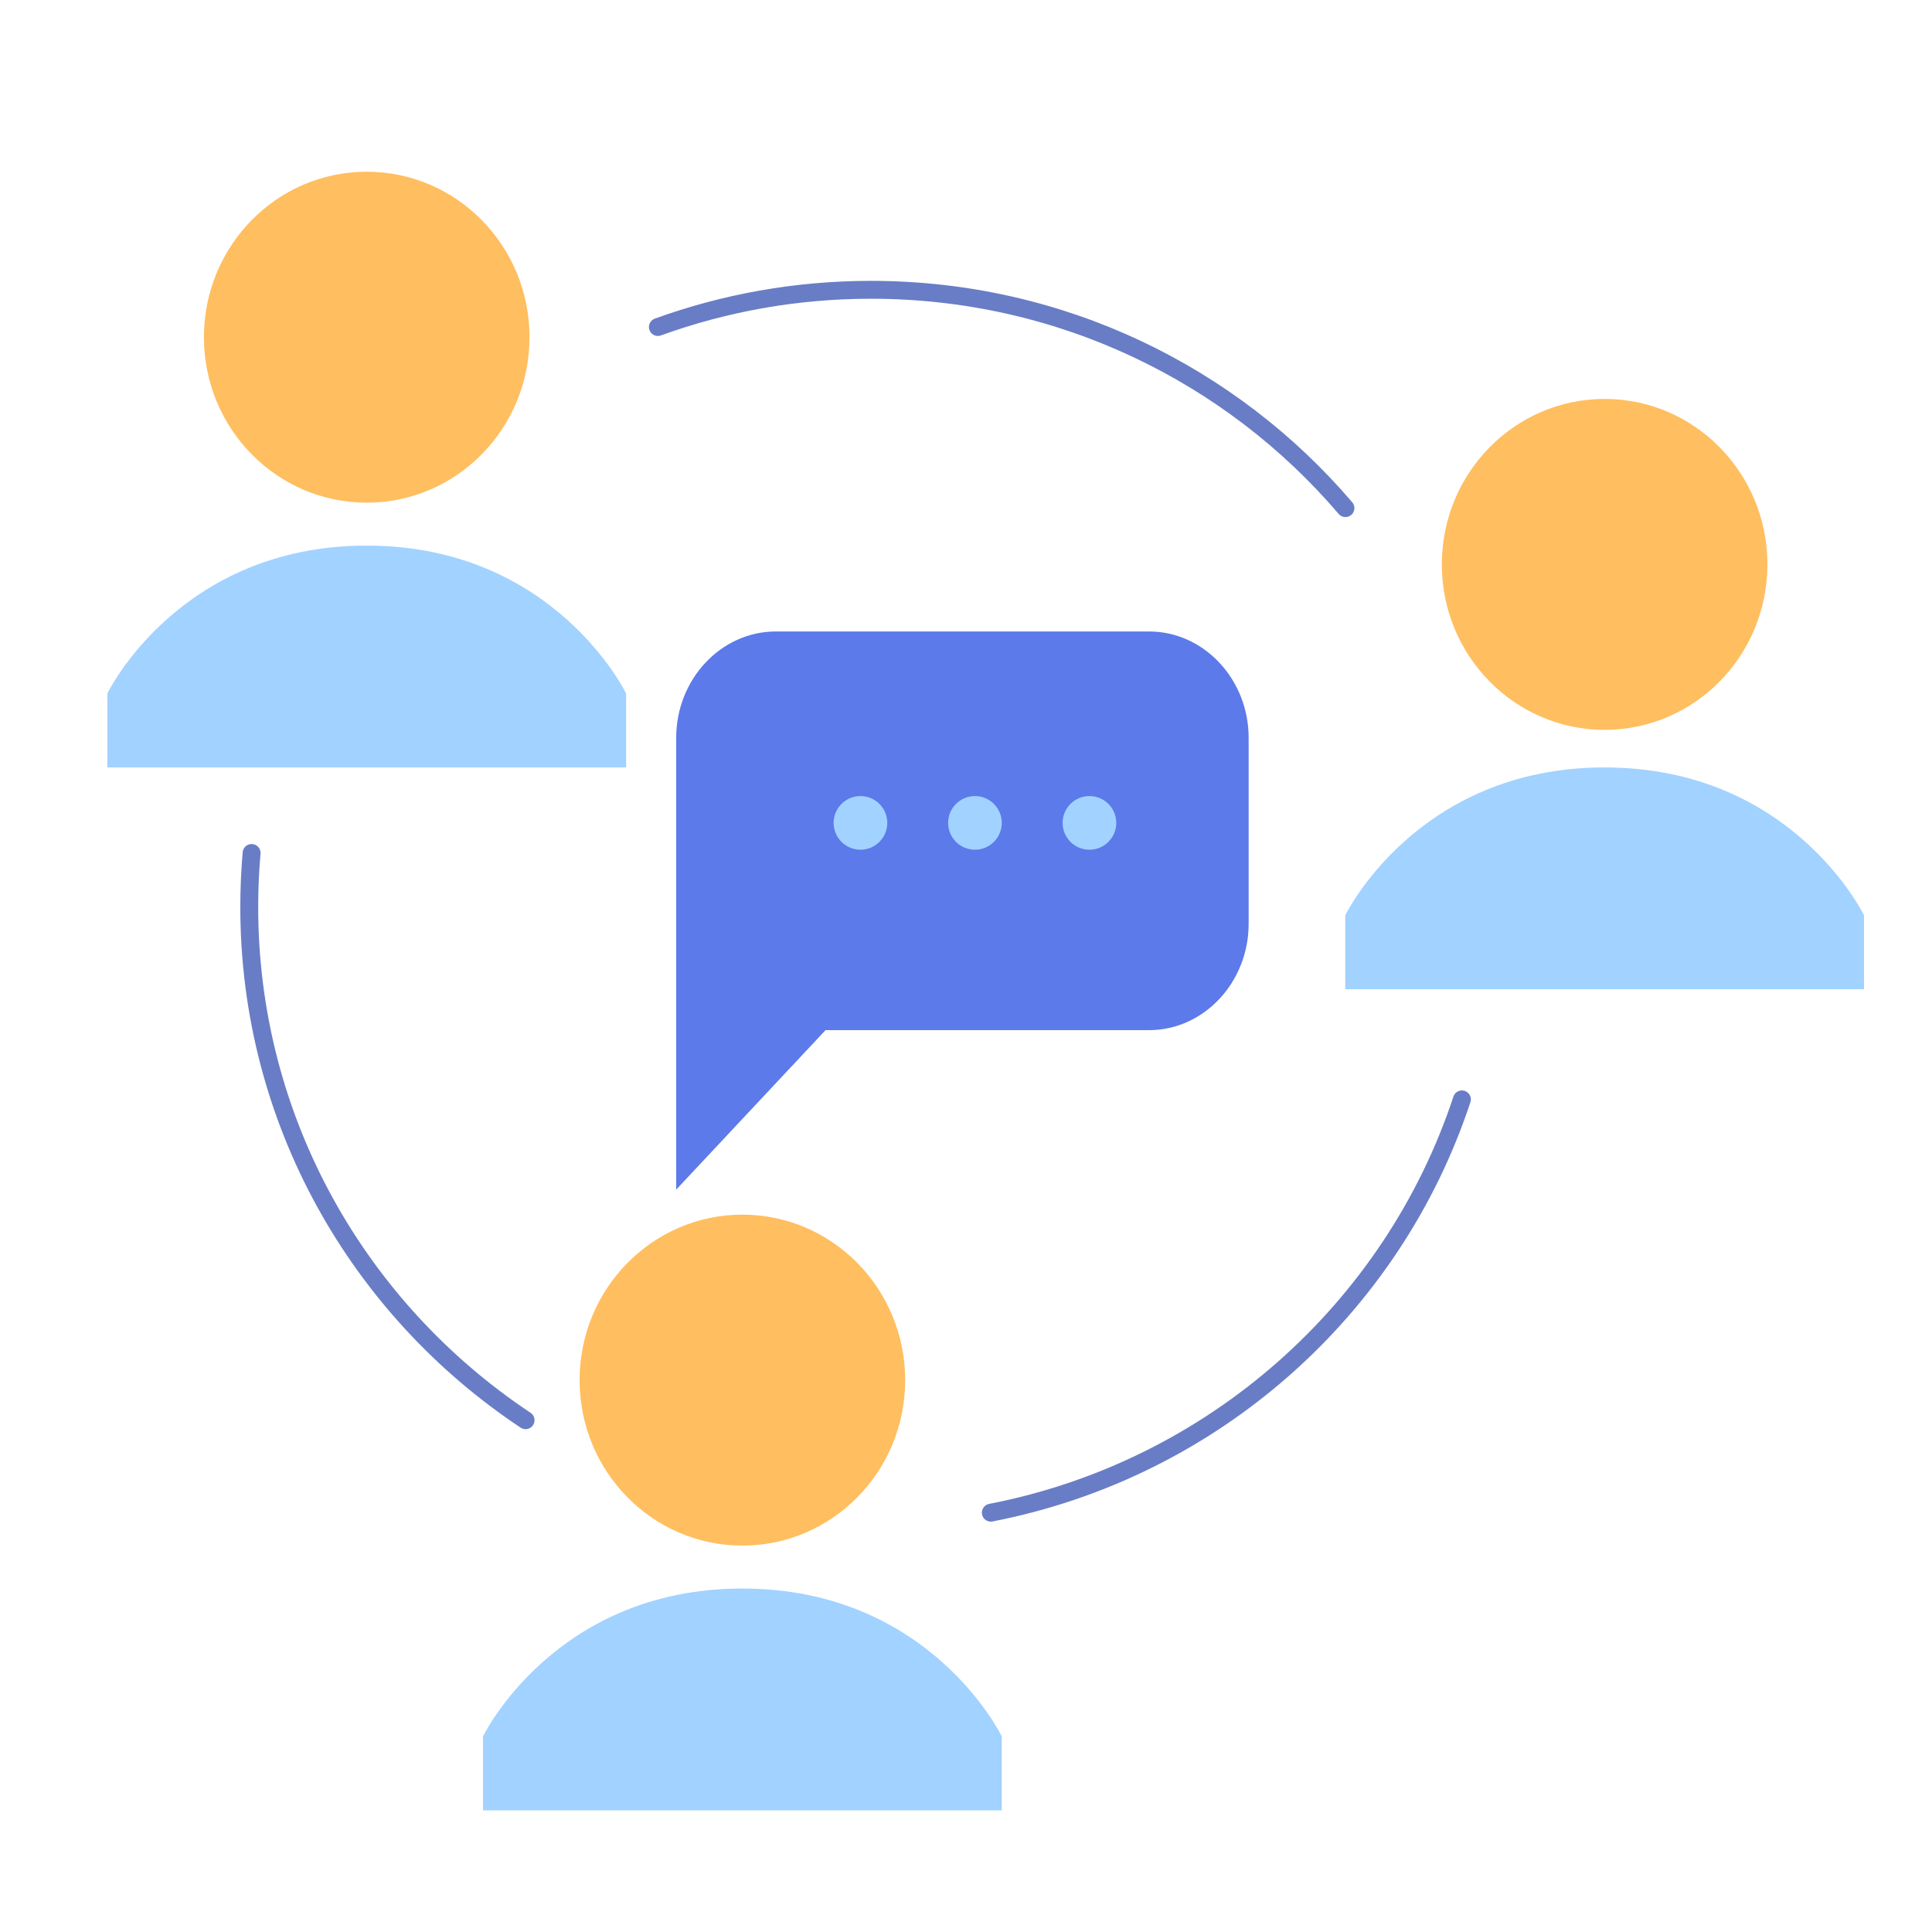 <svg width="1080" height="1080" viewBox="0 0 1080 1080" fill="none" xmlns="http://www.w3.org/2000/svg">
<g clip-path="url(#clip0_2:2)">
<path d="M752.119 284.04C688.365 209.385 593.196 162 486.889 162C445.031 162 404.926 169.35 367.768 182.805" stroke="#697DC6" stroke-width="10" stroke-miterlimit="10" stroke-linecap="round" stroke-linejoin="round"/>
<path d="M553.876 845.595C677.984 821.535 778.458 731.94 817.218 614.565" stroke="#697DC6" stroke-width="10" stroke-miterlimit="10" stroke-linecap="round" stroke-linejoin="round"/>
<path d="M140.648 476.82C139.771 486.856 139.333 496.926 139.333 507C139.333 626.61 200.654 732 293.799 793.905" stroke="#697DC6" stroke-width="10" stroke-miterlimit="10" stroke-linecap="round" stroke-linejoin="round"/>
<path d="M415 864C465.258 864 506 822.586 506 771.5C506 720.414 465.258 679 415 679C364.742 679 324 720.414 324 771.5C324 822.586 364.742 864 415 864Z" fill="#FFBE5F"/>
<path d="M560 970.667C560 970.667 520.125 888 415 888C309.875 888 270 970.667 270 970.667V1012H560V970.667Z" fill="#A2D2FF"/>
<path d="M897 408C947.258 408 988 366.586 988 315.5C988 264.414 947.258 223 897 223C846.742 223 806 264.414 806 315.5C806 366.586 846.742 408 897 408Z" fill="#FFBE5F"/>
<path d="M1042 511.667C1042 511.667 1002.13 429 897 429C791.875 429 752 511.667 752 511.667V553H1042V511.667Z" fill="#A2D2FF"/>
<path d="M205 281C255.258 281 296 239.586 296 188.5C296 137.414 255.258 96 205 96C154.742 96 114 137.414 114 188.5C114 239.586 154.742 281 205 281Z" fill="#FFBE5F"/>
<path d="M350 387.667C350 387.667 310.125 305 205 305C99.875 305 60 387.667 60 387.667V429H350V387.667Z" fill="#A2D2FF"/>
<path d="M642.348 575.857H461.478L378 665V412.429C378 379.743 403.043 353 433.652 353H642.348C672.957 353 698 379.743 698 412.429V516.429C698 549.114 672.957 575.857 642.348 575.857Z" fill="#5C7AEA"/>
<circle cx="481" cy="460" r="15" fill="#A2D2FF"/>
<circle cx="609" cy="460" r="15" fill="#A2D2FF"/>
<circle cx="545" cy="460" r="15" fill="#A2D2FF"/>
</g>
<defs>
<clipPath id="clip0_2:2">
<rect width="1080" height="1080" fill="white"/>
</clipPath>
</defs>
</svg>
